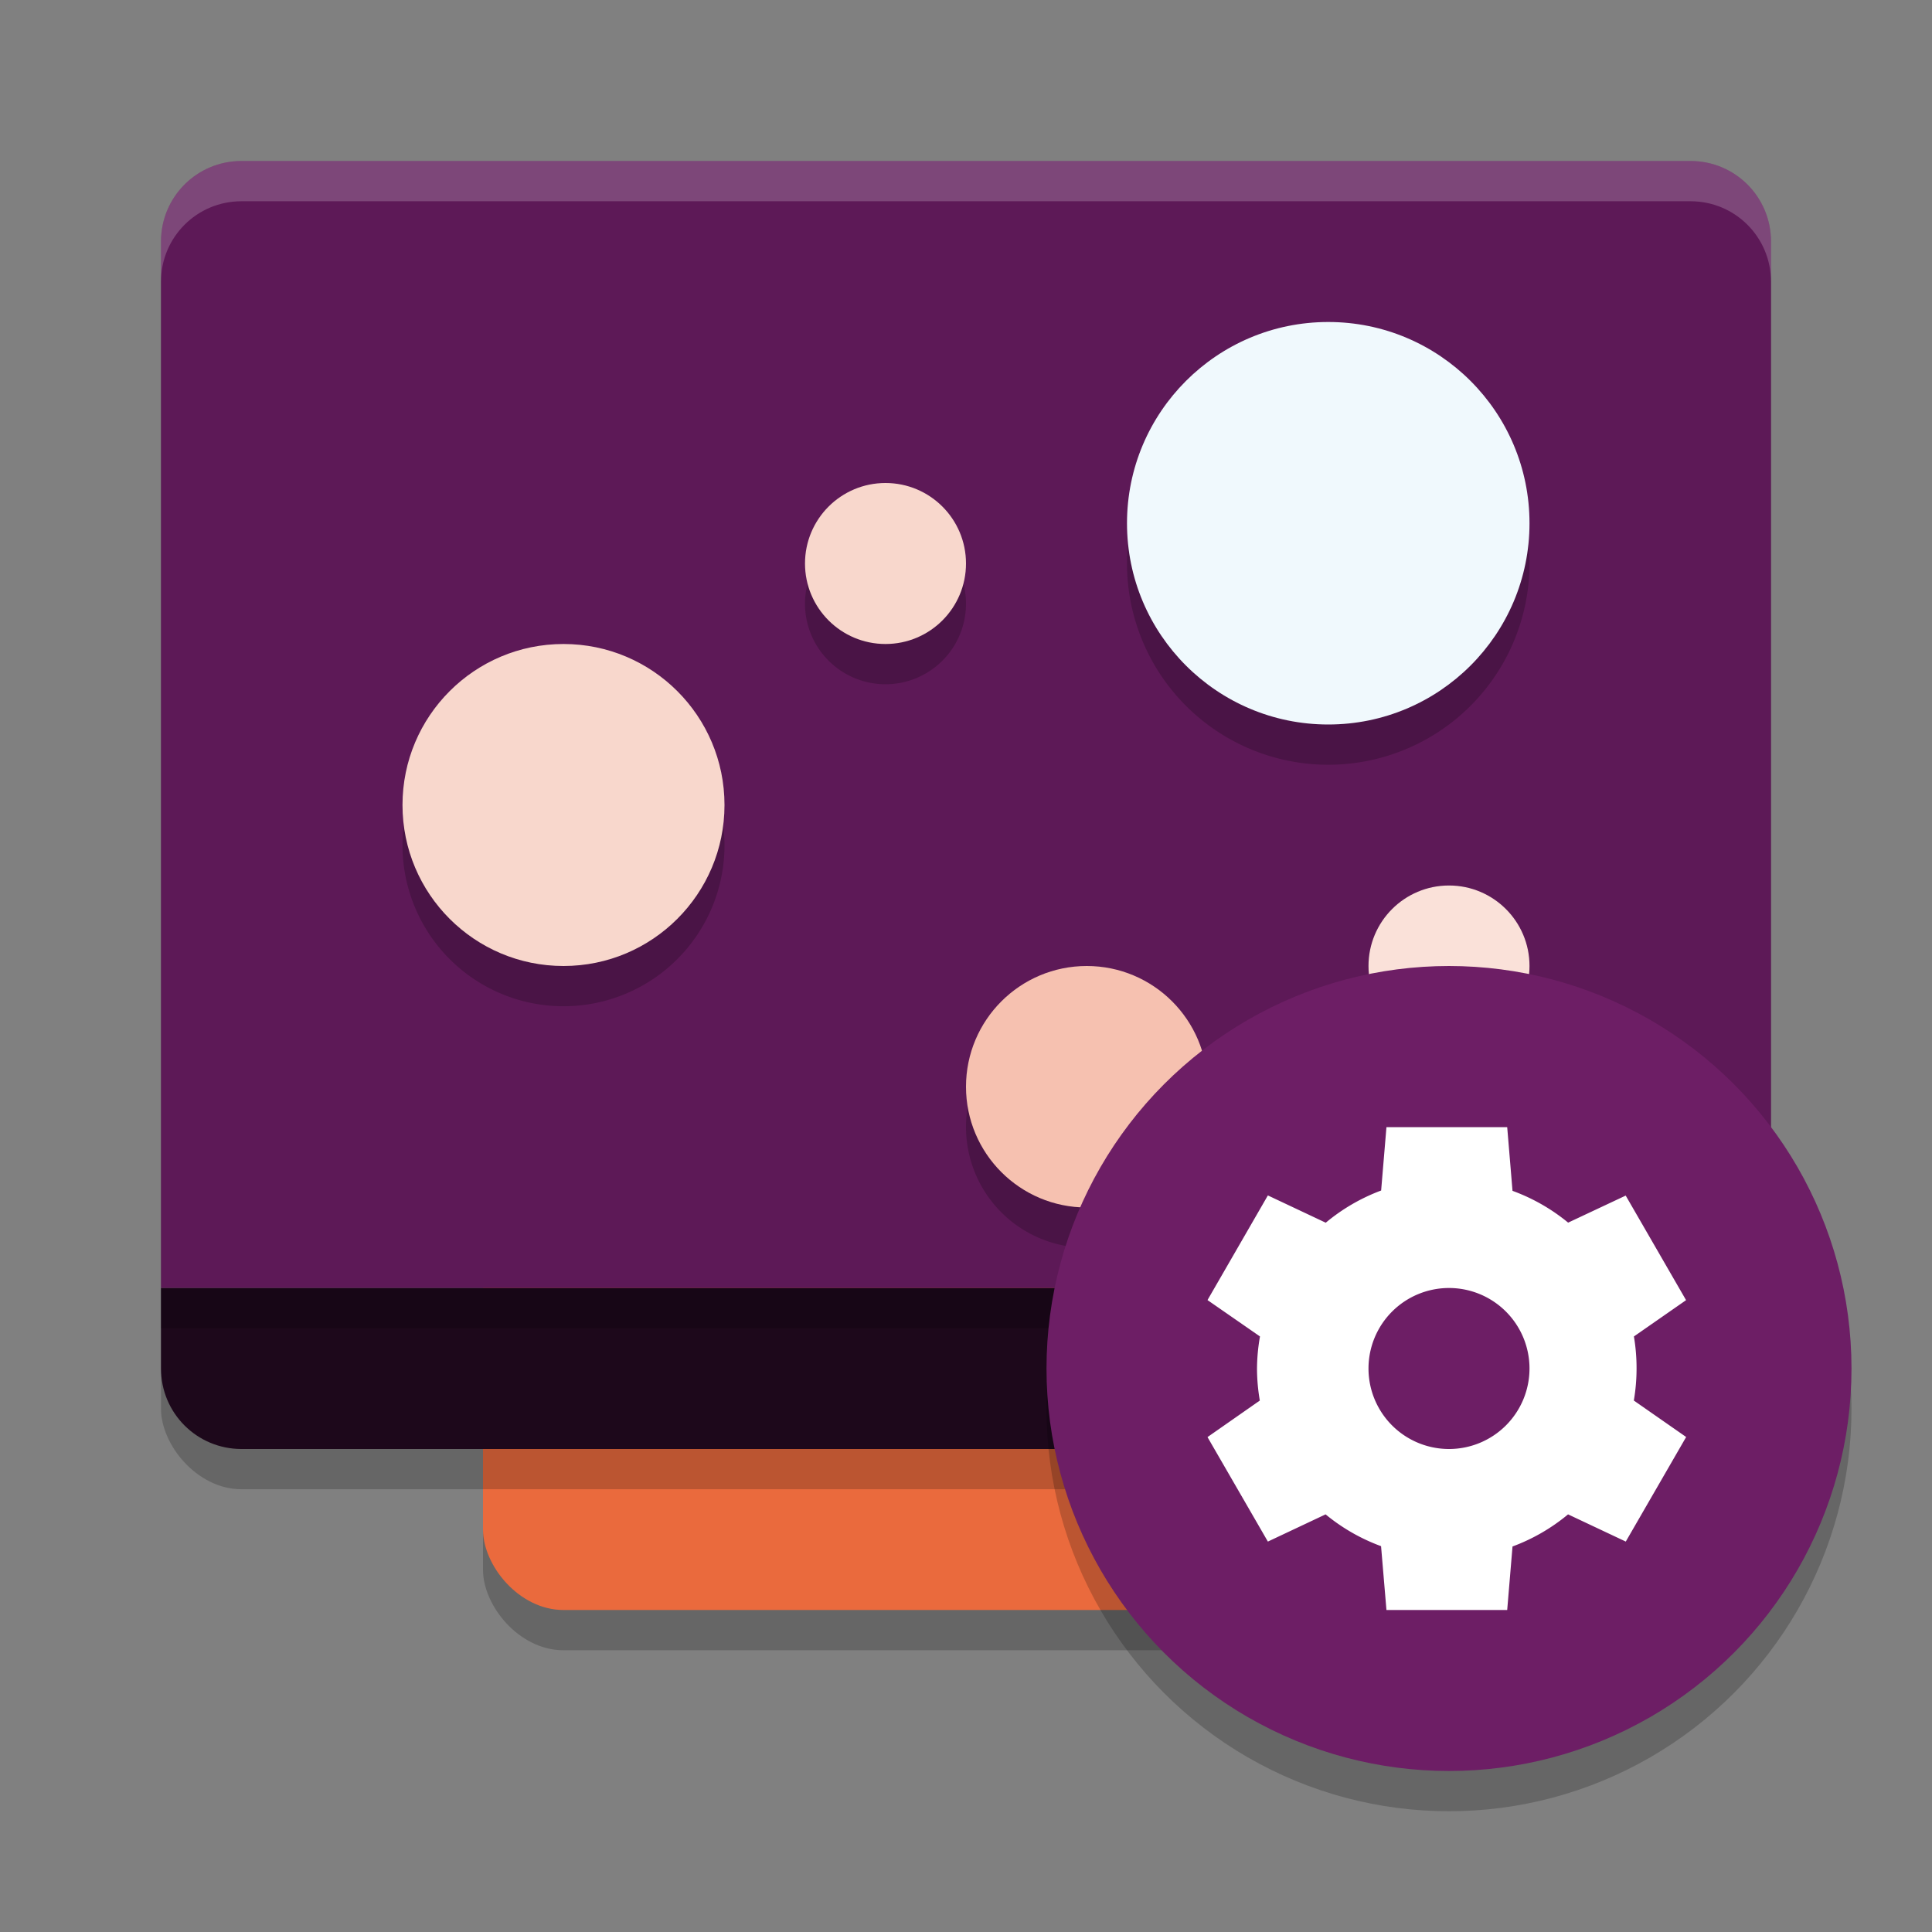 <svg xmlns="http://www.w3.org/2000/svg" width="24" height="24" version="1.1">
 <rect width="100%" height="100%" fill="#808080" stroke="none"/>
 <rect style="opacity:0.2" width="12" height="16" x="6" y="4.5" rx="1" ry="1"/>
 <rect style="fill:#ea6a3d" width="12" height="16" x="6" y="4" rx="1" ry="1"/>
 <rect style="opacity:0.2" width="20" height="16" x="2" y="2.5" rx="1" ry="1"/>
 <path style="fill:#1d081b" d="m 2,16 v 1 c 0,0.554 0.446,1 1,1 h 18 c 0.554,0 1,-0.446 1,-1 v -1 z"/>
 <path style="fill:#5d1957" d="M 3,2 C 2.446,2 2,2.446 2,3 V 16 H 22 V 3 C 22,2.446 21.554,2 21,2 Z"/>
 <rect style="opacity:0.2" width="20" height=".5" x="2" y="16"/>
 <path style="opacity:0.2;fill:#ffffff" d="M 3,2 C 2.446,2 2,2.446 2,3 v 0.5 c 0,-0.554 0.446,-1 1,-1 h 18 c 0.554,0 1,0.446 1,1 V 3 C 22,2.446 21.554,2 21,2 Z"/>
 <path style="opacity:0.2" d="m 16.5,4.5 a 2.5,2.5 0 0 0 -2.5,2.5 A 2.5,2.5 0 0 0 16.5,9.5 2.5,2.5 0 0 0 19,7 a 2.5,2.5 0 0 0 -2.5,-2.5 z m -5.5,2 a 1,1 0 0 0 -1,1 1,1 0 0 0 1,1 1,1 0 0 0 1,-1 1,1 0 0 0 -1,-1 z m -4,2 A 2,2 0 0 0 5,10.5 a 2,2 0 0 0 2,2 2,2 0 0 0 2,-2 A 2,2 0 0 0 7,8.5 Z M 18,11.5 a 1,1 0 0 0 -1,1 1,1 0 0 0 1,1 1,1 0 0 0 1,-1 1,1 0 0 0 -1,-1 z m -4.5,1 A 1.5,1.5 0 0 0 12,14 1.5,1.5 0 0 0 13.5,15.5 1.5,1.5 0 0 0 15,14 1.5,1.5 0 0 0 13.5,12.5 Z"/>
 <circle style="fill:#f0f9fd" cx="16.5" cy="6.5" r="2.5"/>
 <circle style="fill:#f8d7cc" cx="7" cy="10" r="2"/>
 <circle style="fill:#f6c1b0" cx="13.5" cy="13.5" r="1.5"/>
 <circle style="fill:#f8d7cc" cx="11" cy="7" r="1"/>
 <circle style="fill:#fae1d9" cx="18" cy="12" r="1"/>
 <circle style="opacity:0.2" cx="18" cy="17.5" r="5"/>
 <circle style="fill:#6d1e65" cx="18" cy="17" r="5"/>
 <path style="fill:#ffffff" d="m 17.223,14.002 -0.066,0.787 a 2.357,2.357 0 0 0 -0.688,0.4 L 15.75,14.85 15,16.15 15.652,16.602 A 2.357,2.357 0 0 0 15.615,17 a 2.357,2.357 0 0 0 0.035,0.398 L 15,17.852 15.75,19.15 16.467,18.812 a 2.357,2.357 0 0 0 0.689,0.395 L 17.223,20 h 1.5 l 0.066,-0.789 A 2.357,2.357 0 0 0 19.479,18.812 l 0.717,0.338 0.75,-1.299 -0.65,-0.453 A 2.357,2.357 0 0 0 20.33,17 a 2.357,2.357 0 0 0 -0.033,-0.398 l 0.648,-0.451 -0.75,-1.299 -0.715,0.336 a 2.357,2.357 0 0 0 -0.691,-0.395 l -0.066,-0.791 z M 18,16 a 1,1 0 0 1 1,1 1,1 0 0 1 -1,1 1,1 0 0 1 -1,-1 1,1 0 0 1 1,-1 z"/>
</svg>
